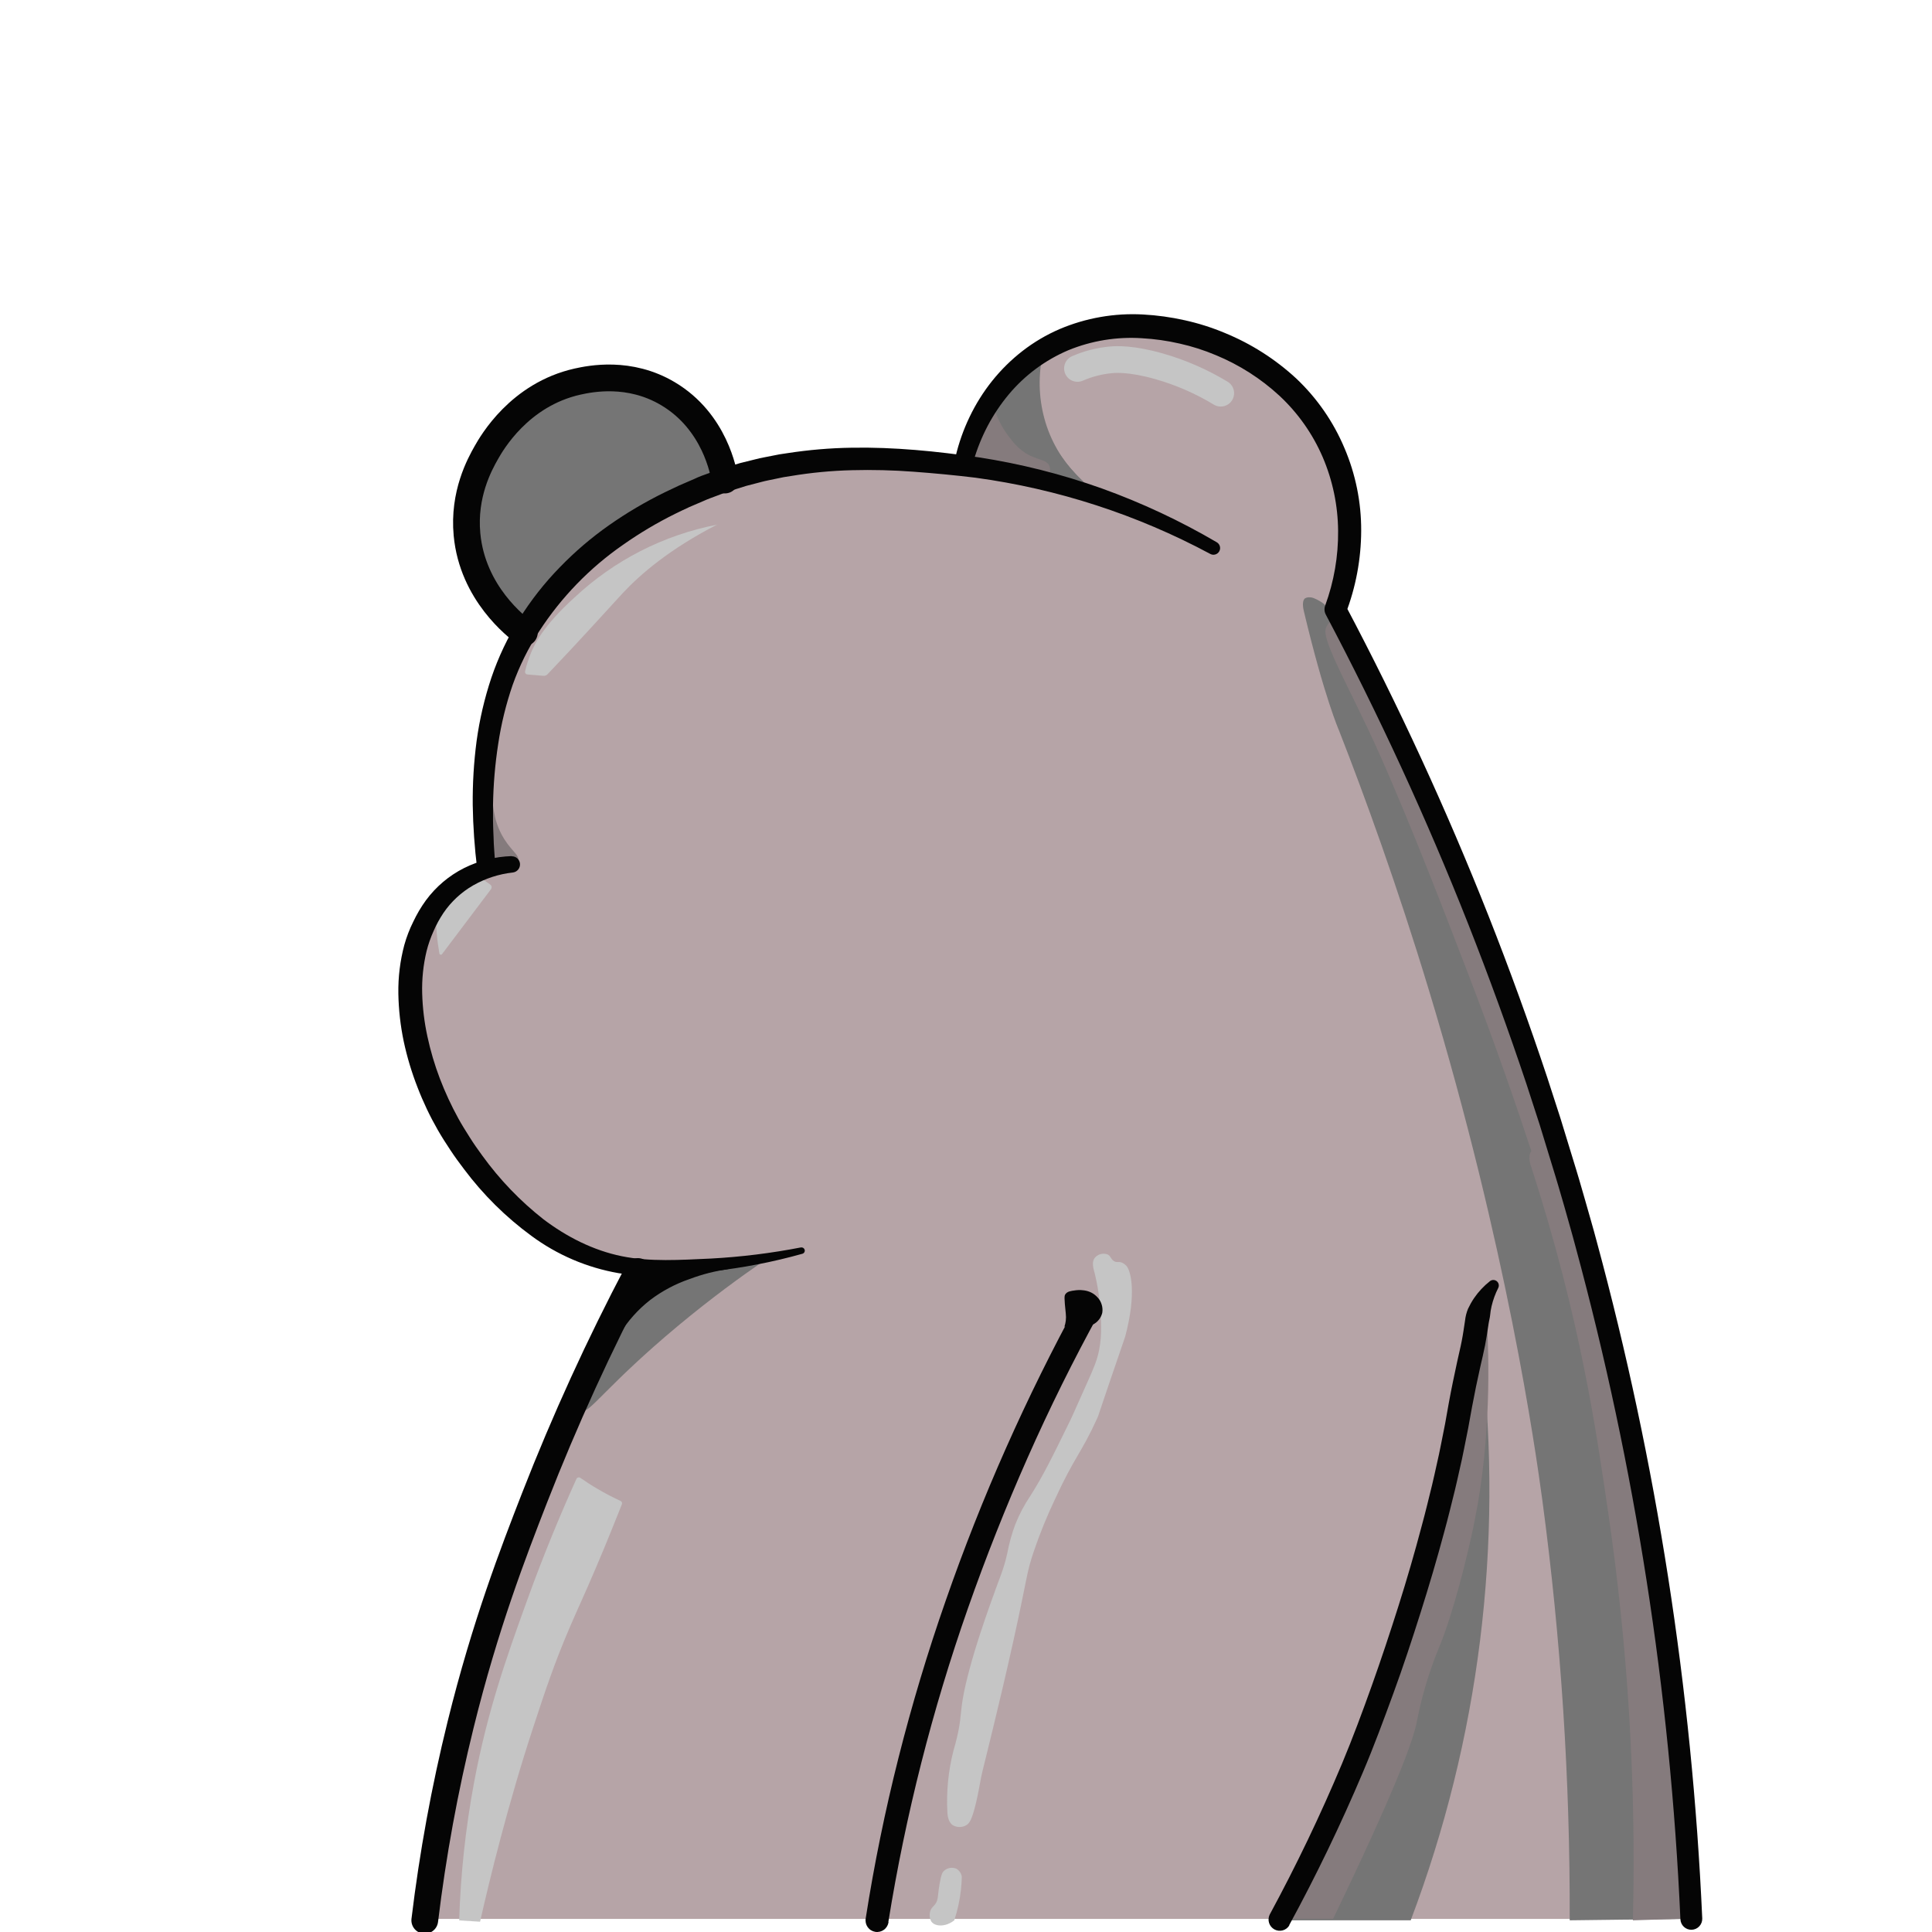 <svg xmlns="http://www.w3.org/2000/svg" width="600" height="600" fill="none" viewBox="0 0 470 578">
    <g clip-path="url(#a)" opacity=".98">
        <path fill="#B5A2A5" d="M136.858 380.432c-11.569 21.951-21.889 44.54-30.913 67.66-6.37 16.334-14.792 38.115-22.161 67.982-4.712 19.107-8.269 38.481-10.652 58.018H451.998c-5.971-136.874-42.345-270.685-106.468-391.667 1.695-4.41 9.118-25.18-.812-47.659-12.347-27.98-40.976-34.573-44.955-35.378-6.245-1.342-25.078-5.322-42.939 6.307-16.273 10.599-21.117 27.246-22.259 31.692l1.08 2.164c-1.223-.161-2.454-.313-3.694-.447-16.058-1.789-41.725-4.535-69.07 4.553-.348-2.218-2.979-17.46-17.004-25.806-11.598-6.924-23.338-4.473-27.085-3.65-17.451 3.918-25.694 18.427-27.3 21.254-1.98 3.488-6.905 12.433-5.781 24.473 1.642 17.604 14.863 27.676 17.183 29.385l-.268.456c-6.771 11.628-15.166 33.096-11.134 69.986l.107.286c-3.861 1.183-7.447 3.13-10.545 5.725-3.772 3.277-6.739 7.382-8.672 11.995-1.365 2.988-3.872 9.464-3.613 20.126.5 20.654 10.893 37.918 12.767 40.951 3.569 5.733 22.018 35.699 52.03 39.876 1.489.206 3.015.349 4.549.448l-1.257 1.27Z"/>
        <path fill="#727272" d="M342.22 180.788c-.926-.74-1.953-1.343-3.051-1.789-.419-.188-.871-.288-1.329-.295-.486-.041-.973.062-1.401.295-1.062.823-.526 3.167-.321 4.026 6.111 25.627 10.438 35.422 10.438 35.422 7.628 19.5 17.307 46.004 26.978 77.929 23.267 76.829 31.769 136.76 33.884 152.414 5.592 41.668 8.329 83.671 8.19 125.713l36.39-.447c-.758-10.734-1.954-26.647-3.711-45.995 0 0-1.606-17.693-3.417-34.814-18.307-172.46-101.053-311.206-102.65-312.459Z"/>
        <path fill="#727272" d="M389.245 404.548c6.565 57.536-.704 115.812-21.198 169.955h-38.888c26.828-53.999 47.005-111.07 60.086-169.955Zm-268.954 17.425c1.713 1.208 7.592-7.854 28.548-25.315 10.135-8.435 18.967-14.804 25.052-18.999-7.324-1.396-14.882-.891-21.956 1.467-25.551 8.802-34.562 40.799-31.644 42.847Zm137.3-314.006c-1.102 6.592-.551 13.355 1.606 19.679 4.648 13.516 15.166 20.162 18.324 21.978l-44.178-11.029c2.419-7.97 6.652-15.267 12.365-21.316 3.495-3.659 7.497-6.795 11.883-9.312Z"/>
        <path fill="#727272" d="M257.913 125.329c-.967-3.566-1.412-7.254-1.321-10.948.091-1.757.321-3.504.687-5.224-2.404.961-4.674 2.23-6.753 3.774-5.05 3.766-7.566 8.167-9.475 11.629-2.346 4.223-4.025 8.786-4.978 13.525l34.178 6.109c-1.525-1.413-9.546-8.936-12.338-18.865Z"/>
        <path fill="#83787A" d="M349.607 193.311c42.721 80.848 72.559 167.902 88.429 258.001 7.072 40.546 11.246 81.547 12.49 122.69l-16.005.501c1.003-40.795-1.469-81.601-7.387-121.974-3.426-23.347-8.163-57.561-22.999-103.315 0 0-1.294-3.158 0-4.848-4.247-12.944-10.653-31.657-19.244-53.921-5.041-13.051-15.862-41.675-26.291-65.102-8.387-18.838-17.46-33.937-15.898-37.515.214-.492.794-1.789 1.784-1.932 1.856-.224 3.881 4.231 5.121 7.415ZM92.884 239.208c1.026.045 0 5.492 3.961 11.807 2.364 3.757 4.639 4.866 4.175 6.548-.669 2.433-6.53 4.186-9.528 2.147-5.62-3.838-.419-20.583 1.392-20.502Zm297.94 155.75c.651 11.468 1.302 34.976-3.569 59.574-2.185 11.137-6.7 28.624-10.598 37.999-.348.841-1.731 4.114-3.212 8.694-1.488 4.533-2.68 9.159-3.569 13.847-1.15 5.984-6.7 20.905-25.051 58.984h-15.363c8.154-16.101 16.166-33.428 23.74-52.096 16.635-41.005 29.236-83.54 37.622-127.002ZM243.566 122.565c1.033 3.145 2.633 6.074 4.72 8.641 1.302 1.809 2.937 3.351 4.817 4.544 3.301 1.941 6.013 1.699 6.852 3.667.169.519.232 1.067.186 1.611-.046.544-.2 1.073-.454 1.556l-24.623-5.367 8.502-14.652Z"/>
        <path fill="#727272" d="M85.711 159.884c1.641 17.604 14.863 27.676 17.183 29.384.544-.894 1.008-1.655 1.16-1.905 15.166-24.152 37.889-34.823 46.534-38.857 4-1.868 8.105-3.502 12.294-4.893-.348-2.219-2.98-17.461-17.005-25.807-11.598-6.923-23.338-4.472-27.085-3.649-17.45 3.918-25.694 18.427-27.3 21.253-2.007 3.489-6.905 12.434-5.781 24.474Z"/>
        <path fill="#C4C4C4" d="m89.082 262.107 3.569 2.514c.11.077.203.176.273.29.071.114.118.241.139.373.021.133.015.269-.018.399s-.091.253-.171.36l-14.631 19.402c-.052.069-.123.121-.205.15-.081.03-.169.035-.253.015-.084-.02-.161-.064-.22-.127-.06-.062-.1-.141-.116-.226-.321-1.852-.598-3.846-.785-5.966-.31-3.426-.381-6.869-.214-10.305l12.633-6.879Zm71.515-105.193c-14.275 7.344-22.946 14.813-28.263 20.502-2.106 2.245-6.897 7.621-15.631 16.995-2.801 2.988-5.165 5.493-6.878 7.29-.159.17-.353.302-.569.386-.217.083-.449.117-.68.098l-4.764-.403c-.115-.007-.227-.039-.328-.095-.101-.055-.189-.132-.257-.225s-.115-.2-.137-.313c-.022-.113-.02-.23.008-.342.451-1.929 1.063-3.817 1.829-5.644.972-2.335 3.568-7.935 12.847-16.316 11.925-11.208 26.772-18.8 42.823-21.897v-.036Zm-42.154 285.552c.047-.109.119-.206.209-.283.09-.078.197-.134.311-.165.115-.031.235-.036.352-.014.117.022.227.07.323.14 1.561 1.091 3.274 2.209 5.148 3.301 2.219 1.308 4.502 2.503 6.843 3.578.189.082.339.236.418.429.078.192.079.407.001.599-1.784 4.473-4.381 11.039-7.744 18.928-3.631 8.507-5.469 12.344-7.708 17.55-4.746 11.02-7.494 19.375-10.92 29.787-7.663 23.257-13.088 45.53-16.058 58.608l-6.245-.394c.427-13.864 1.918-27.674 4.461-41.308 4.006-21.361 9.68-37.318 15.738-54.099 5.326-14.777 10.563-27.122 14.872-36.657Zm161.067-65.048c-1.214-.564-1.098-1.583-2.088-2.093-.68-.278-1.432-.326-2.142-.137s-1.339.604-1.792 1.183c-.973 1.28-.375 3.122.08 4.831 1.2 5.065 1.82 10.251 1.847 15.457.067 2.375-.122 4.75-.562 7.084-.616 3.158-1.526 5.269-3.373 9.419-5.245 11.799-4.889 10.913-5.219 11.629-5.477 11.199-8.225 16.807-12.044 22.783-1.782 2.651-3.277 5.484-4.46 8.453-1.057 2.821-1.863 5.731-2.409 8.694-1.213 5.367-2.114 6.655-5.299 15.779-1.687 4.822-3.944 11.271-5.942 18.678-3.943 14.607-1.427 12.693-4.898 24.715-1.503 5.94-2.105 12.074-1.784 18.194.053 1.002.205 2.978 1.606 3.945.592.355 1.266.549 1.956.563.69.014 1.372-.152 1.978-.483 1.08-.581 1.784-1.664 2.971-6.521.803-3.327.892-4.392 1.606-7.97.178-.894.294-1.386 1.784-7.406 1.044-4.294 1.57-6.432 1.927-7.89 1.392-5.653 3.854-16.101 5.942-25.52 4.273-19.294 3.8-19.894 6.102-26.728 1.817-5.338 3.944-10.565 6.37-15.653 5.897-12.792 7.681-13.373 12.606-24.152.464-1.011 0-.116 8.35-24.393 3.506-13.194 1.642-19.849.313-21.236-.366-.375-.799-.679-1.276-.894-.937-.403-1.401.009-2.15-.331Zm-48.015 197.085c.994-3.009 1.667-6.116 2.007-9.267.143-1.324.214-2.594.241-3.784-.079-.49-.263-.956-.541-1.367-.277-.411-.641-.757-1.065-1.012-.636-.275-1.339-.353-2.02-.224-.68.129-1.307.459-1.798.948-.304.296-.723.805-1.24 3.909-.625 3.722-.313 4.634-1.285 5.958-.58.787-.972.894-1.329 1.69-.255.569-.37 1.192-.334 1.815.036.622.22 1.227.539 1.763 1.062 1.423 4.148 1.691 6.825-.429Z"/>
        <path stroke="#C4C4C4" stroke-linecap="round" stroke-linejoin="round" stroke-width="8" d="M268.35 110.221c3.211-1.401 6.628-2.271 10.116-2.576 1.392-.126 5.978-.421 14.275 1.932 6.485 1.849 12.695 4.556 18.467 8.05"/>
        <path fill="#000" d="M455.263 573.913c-3.067-68.454-13.652-136.361-31.564-202.488-1.088-4.142-2.32-8.239-3.47-12.353l-1.785-6.173c-.598-2.057-1.24-4.096-1.864-6.145l-3.756-12.263-3.952-12.201c-5.395-16.215-11.236-32.292-17.522-48.232-12.587-31.826-26.919-62.931-42.93-93.171l.169 2.683c3.037-7.904 4.609-16.298 4.64-24.769.039-8.523-1.671-16.963-5.023-24.795-3.319-7.872-8.242-14.962-14.453-20.815-6.22-5.743-13.41-10.328-21.233-13.543-3.903-1.643-7.946-2.927-12.08-3.837-4.107-.925-8.285-1.502-12.49-1.726-8.551-.47-17.096 1.03-24.98 4.383-3.939 1.702-7.649 3.893-11.044 6.521-3.367 2.614-6.416 5.617-9.082 8.945-2.643 3.312-4.902 6.913-6.736 10.734-1.836 3.806-3.251 7.801-4.22 11.915-.184.712-.079 1.468.292 2.102.371.634.979 1.094 1.689 1.279.71.185 1.464.08 2.096-.292.632-.373 1.091-.982 1.276-1.694 1.056-3.663 2.482-7.208 4.256-10.582 1.769-3.348 3.883-6.502 6.307-9.41 4.821-5.76 10.936-10.291 17.843-13.22 6.954-2.842 14.461-4.066 21.955-3.578 3.81.209 7.594.745 11.313 1.601 3.697.824 7.313 1.98 10.804 3.452 7.031 2.894 13.493 7.019 19.083 12.184 5.519 5.149 9.915 11.39 12.909 18.328 2.986 6.969 4.554 14.465 4.612 22.049.073 7.628-1.236 15.205-3.863 22.363-.161.434-.229.897-.2 1.36.029.462.155.913.37 1.323 15.91 30.071 30.147 61.003 42.644 92.653 6.216 15.779 12.02 31.731 17.415 47.856l3.934 12.12 3.729 12.184c.616 2.03 1.258 4.052 1.847 6.091l1.785 6.127c1.133 4.088 2.337 8.158 3.407 12.228 17.798 65.67 28.309 133.11 31.341 201.093.038.869.419 1.686 1.058 2.273.639.587 1.484.896 2.35.858.866-.038 1.682-.419 2.268-1.06.585-.641.893-1.489.855-2.357Z"/>
        <path fill="#000" d="M310.004 162.218c-10.946-6.416-22.459-11.806-34.393-16.101-11.985-4.265-24.345-7.382-36.916-9.312-6.335-.894-12.49-1.672-18.86-2.191-6.37-.519-12.713-.787-19.101-.671-6.418.1-12.821.644-19.163 1.628l-2.382.358-2.373.465c-1.571.331-3.168.572-4.729.993l-4.693 1.163-4.63 1.395c-1.552.429-3.06 1.038-4.576 1.574-1.517.537-3.052 1.065-4.524 1.789l-4.46 1.924c-1.437.661-2.864 1.341-4.309 2.048-5.806 2.838-11.381 6.128-16.675 9.839-5.317 3.733-10.267 7.965-14.782 12.64-4.553 4.67-8.593 9.816-12.053 15.349-3.477 5.55-6.295 11.488-8.395 17.694-2.045 6.135-3.517 12.447-4.398 18.856-.84 6.378-1.227 12.807-1.16 19.24.101 6.389.547 12.767 1.338 19.107.092.703.452 1.342 1.004 1.785.552.442 1.253.654 1.957.591.704-.064 1.356-.398 1.82-.932.464-.535.704-1.228.67-1.936v-.098c-.187-3.095-.517-6.172-.571-9.258-.045-1.539-.161-3.086-.152-4.625v-4.616c.092-6.132.608-12.25 1.544-18.31.897-6.009 2.342-11.923 4.318-17.666 2.015-5.663 4.689-11.067 7.966-16.102 6.599-10.171 15.114-18.952 25.07-25.851 4.972-3.501 10.206-6.611 15.657-9.302 1.374-.671 2.765-1.342 4.175-1.986l4.175-1.789c1.383-.635 2.819-1.127 4.238-1.664 1.418-.537 2.828-1.109 4.291-1.53l4.345-1.359 4.416-1.145c1.463-.412 2.971-.653 4.461-.984l2.239-.465 2.257-.358c6.031-1.004 12.124-1.584 18.236-1.735 6.153-.161 12.311-.009 18.449.456 6.138.456 12.419 1.046 18.503 1.789 24.575 3.341 48.355 11.06 70.221 22.792.228.128.48.209.739.24.26.031.524.01.776-.062.252-.071.487-.192.692-.354.206-.163.377-.365.505-.594.128-.229.209-.481.24-.741.03-.261.009-.525-.062-.778-.071-.252-.191-.488-.354-.694-.162-.206-.363-.378-.591-.506Z"/>
        <path fill="#000" d="M99.111 256.123c-4.96.145-9.83 1.366-14.274 3.578-4.506 2.271-8.415 5.575-11.411 9.643-1.462 2.013-2.732 4.161-3.792 6.413-1.112 2.229-2.008 4.559-2.676 6.96-1.262 4.736-1.863 9.625-1.784 14.526.086 4.811.623 9.603 1.606 14.312.999 4.663 2.371 9.236 4.104 13.677 1.702 4.44 3.745 8.741 6.111 12.863 1.204 2.093 2.462 4.043 3.765 6.011 1.302 1.968 2.676 3.864 4.113 5.734 5.68 7.581 12.448 14.279 20.082 19.876 7.722 5.712 16.667 9.541 26.122 11.181 4.676.703 9.413.91 14.132.617 4.657-.214 9.216-.689 13.766-1.181 9.153-1.001 18.209-2.754 27.076-5.241.249-.069.46-.234.587-.459.127-.225.16-.491.091-.74-.068-.235-.221-.436-.429-.564-.207-.129-.455-.177-.695-.134-8.89 1.731-17.89 2.843-26.934 3.328-9.073.411-18.19 1.029-26.684-.707-8.493-1.735-16.433-5.769-23.4-11.038-6.947-5.458-13.1-11.862-18.28-19.026-1.311-1.789-2.569-3.578-3.765-5.474-1.196-1.897-2.382-3.775-3.417-5.662-2.118-3.855-3.969-7.851-5.54-11.96-1.558-4.094-2.802-8.301-3.72-12.586-.922-4.244-1.445-8.565-1.561-12.907-.116-4.244.325-8.484 1.312-12.613.511-2.024 1.198-3.999 2.052-5.903.821-1.92 1.819-3.759 2.98-5.493 2.308-3.404 5.359-6.236 8.921-8.283 3.653-2.078 7.691-3.387 11.866-3.846.62-.074 1.187-.385 1.584-.867.397-.483.594-1.1.549-1.724-.045-.624-.327-1.206-.789-1.627-.462-.42-1.068-.646-1.692-.63l.027-.054Z"/>
        <path stroke="#000" stroke-linecap="round" stroke-linejoin="round" stroke-width="8" d="M73.078 574.503c2.378-19.689 5.953-39.213 10.706-58.465 7.36-29.84 15.791-51.612 22.161-67.982 9.024-23.119 19.344-45.709 30.912-67.66m26.024-236.783c-.348-2.219-2.98-17.461-17.004-25.807-11.598-6.923-23.339-4.472-27.086-3.649-17.45 3.909-25.694 18.427-27.299 21.253-1.981 3.489-6.905 12.434-5.781 24.474 1.633 17.595 14.864 27.676 17.155 29.384"/>
        <path fill="#000" d="M163.996 379.681c-4.01.55-7.945 1.552-11.731 2.987-4.226 1.45-8.195 3.563-11.759 6.262-3.683 2.878-6.815 6.403-9.242 10.403l7.788-20.797 24.944 1.145Zm167.679 196.307c8.082-14.855 15.428-30.091 22.036-45.709 3.327-7.818 6.245-15.761 9.153-23.696 2.908-7.934 5.549-15.966 8.101-24.026 2.551-8.059 4.951-16.164 7.137-24.348 1.124-4.079 2.114-8.203 3.14-12.309.509-2.057.946-4.132 1.419-6.199.473-2.066.945-4.141 1.347-6.261l1.249-6.262 1.124-6.207c.767-4.097 1.597-8.167 2.516-12.219.455-2.013.963-4.079 1.391-6.262.206-1.082.393-2.156.563-3.229l.472-3.113c.134-.984.384-1.735.473-2.63.078-.919.224-1.831.437-2.728.445-1.899 1.116-3.737 1.999-5.474.166-.334.213-.715.135-1.08-.078-.365-.278-.693-.566-.929-.289-.236-.649-.367-1.021-.371-.372-.004-.735.119-1.028.349-1.841 1.45-3.451 3.172-4.773 5.108-.675 1.005-1.271 2.061-1.785 3.157-.461 1.124-.761 2.308-.892 3.516l-.473 3.122c-.151 1.01-.33 2.003-.517 2.987-.366 1.95-.892 3.963-1.329 6.047-.893 4.151-1.785 8.328-2.543 12.523l-1.106 6.208-1.214 6.118c-.383 2.049-.847 4.079-1.302 6.11-.455 2.03-.892 4.07-1.383 6.1-.999 4.043-1.963 8.105-3.069 12.13-2.123 8.05-4.461 16.101-6.985 24.071-2.525 7.97-5.157 15.913-7.967 23.785-2.81 7.871-5.719 15.707-8.922 23.373-6.453 15.391-13.664 30.443-21.634 45.154-.381.779-.447 1.675-.184 2.502.263.826.833 1.519 1.593 1.933.76.414 1.65.518 2.485.29.834-.227 1.549-.77 1.994-1.513l-.071-.018Zm-119.895-1.056c2.569-15.952 5.84-31.755 9.813-47.408 3.973-15.654 8.633-31.105 13.98-46.353 5.353-15.249 11.301-30.258 17.843-45.03 6.542-14.771 13.709-29.238 21.501-43.401.255-.413.424-.873.496-1.353.073-.481.047-.971-.076-1.441-.123-.47-.34-.909-.638-1.293-.298-.383-.67-.701-1.095-.935-.424-.234-.892-.379-1.374-.426-.482-.047-.969.005-1.43.152-.462.148-.888.388-1.254.707-.366.318-.664.708-.874 1.145-7.833 14.348-15.072 29-21.715 43.956-6.644 14.956-12.654 30.163-18.03 45.62-5.395 15.433-10.099 31.093-14.114 46.979-4.015 15.886-7.286 31.904-9.814 48.053-.083.454-.074.921.025 1.372.099.452.287.879.553 1.256.266.377.605.698.996.942.391.245.827.408 1.282.482.456.073.921.054 1.369-.055.447-.109.869-.307 1.24-.582.37-.275.682-.622.917-1.019.235-.398.389-.838.452-1.296l-.053-.072Z"/>
        <path fill="#000" d="M264.443 396.9c.201-.58.338-1.18.41-1.789.084-.708.084-1.422 0-2.129-.509-4.804-.437-5.305-.143-5.752.571-.895 1.668-1.011 2.891-1.181.589-.08 4.46-.653 6.807 2.174.557.607.968 1.333 1.203 2.124.235.79.287 1.624.153 2.438-.183.727-.516 1.407-.977 1.997-.46.59-1.04 1.077-1.7 1.429l-8.644.689Z"/>
    </g>
    <defs>
        <clipPath id="a">
            <path fill="#fff" d="M0 0h470v578H0z" transform="matrix(-1 0 0 1 470 0)"/>
        </clipPath>
    </defs>
</svg>